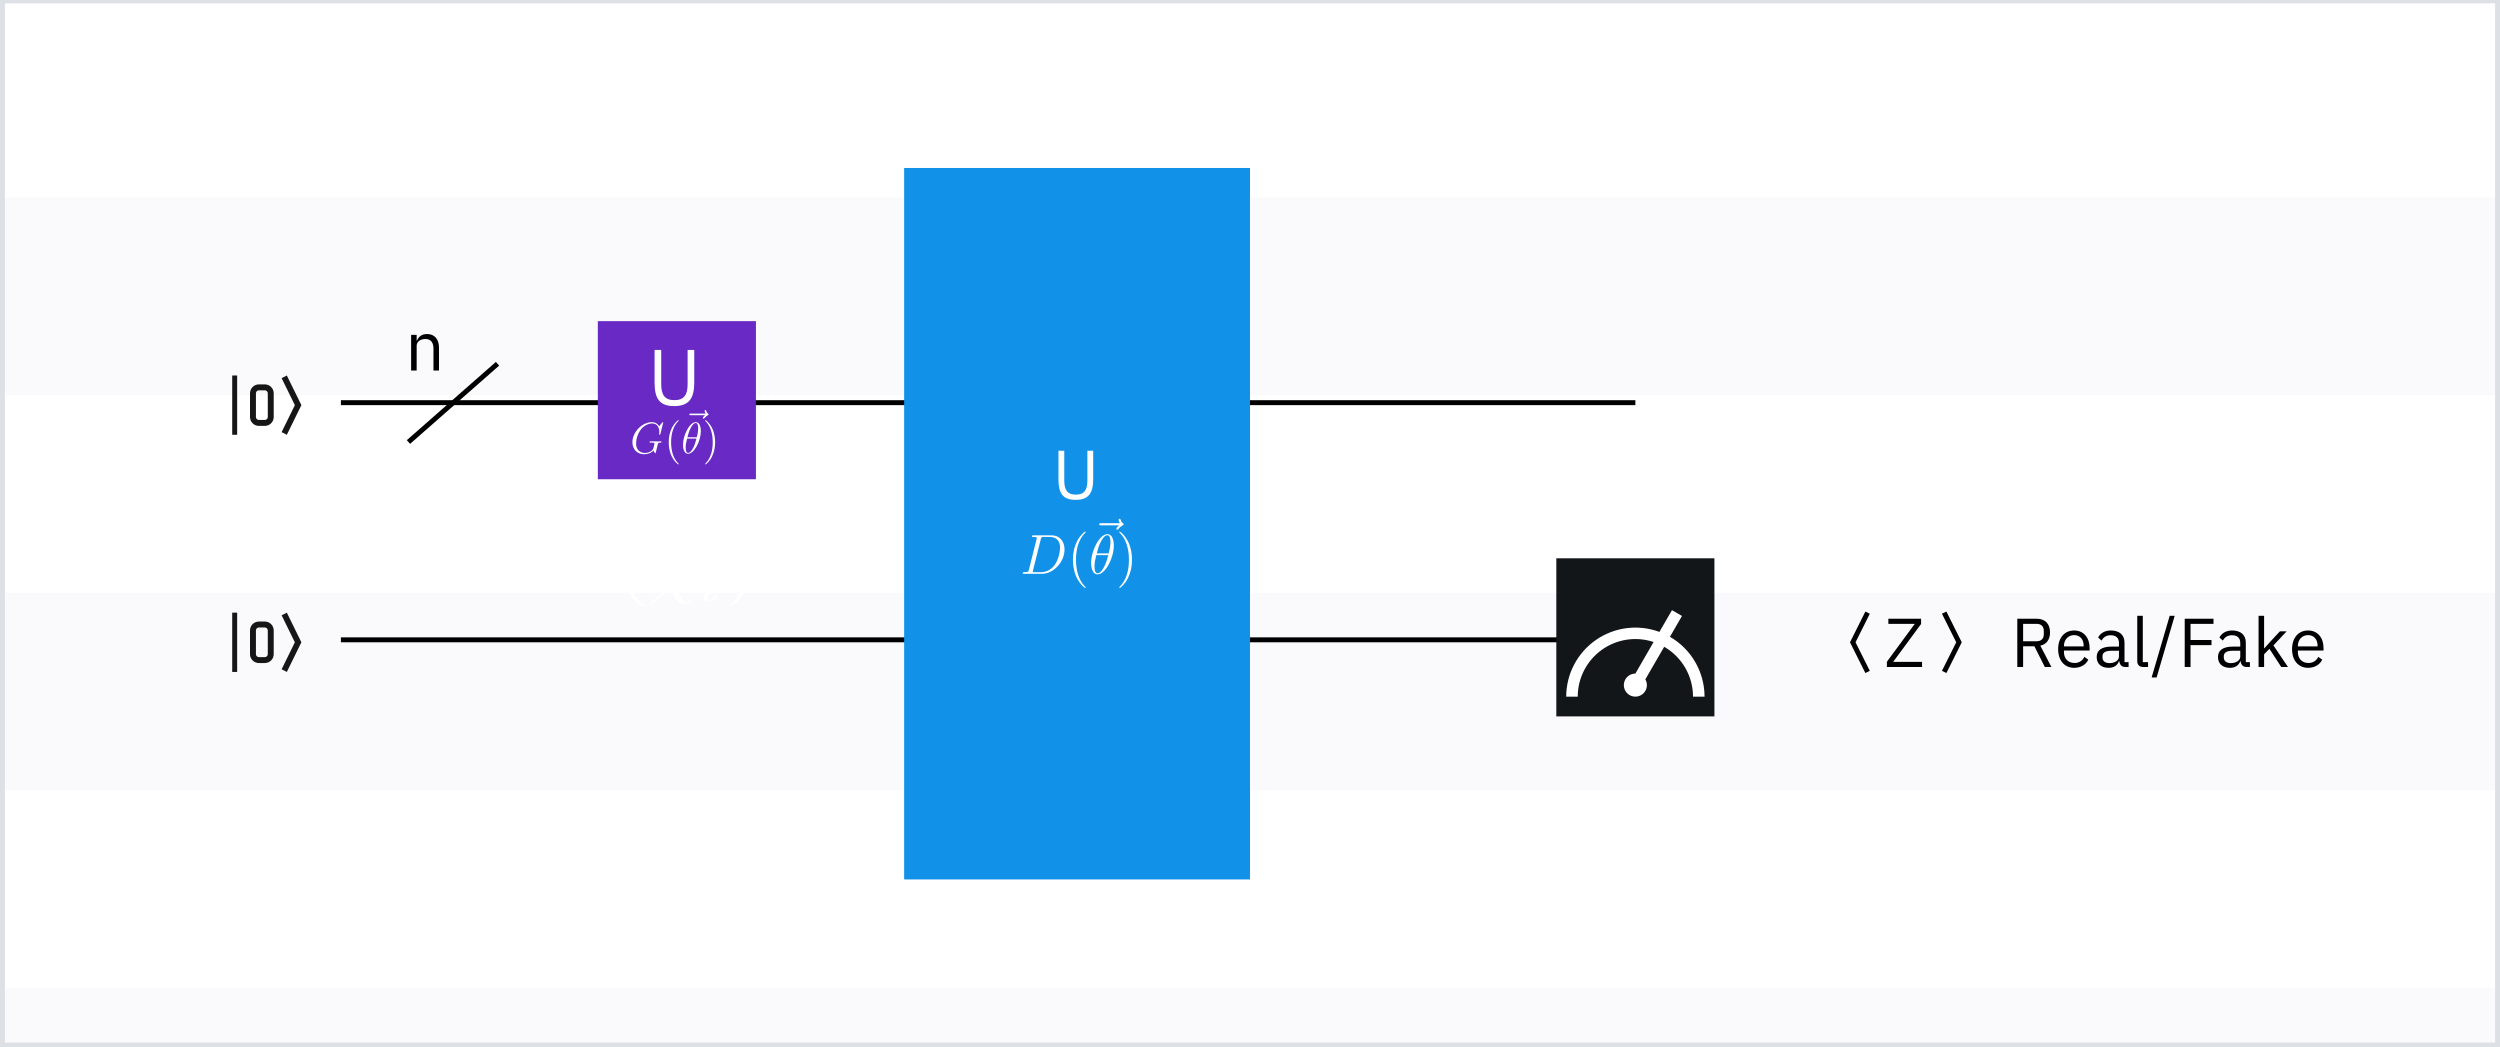 <svg width="506" height="212" viewBox="0 0 506 212" fill="none" xmlns="http://www.w3.org/2000/svg">
<rect x="0" y="0" width="506" height="212" fill="#333333" stroke="none"/>
<g clip-path="url(#clip0_1339_19136)">
<rect width="506" height="212" fill="white"/>
<rect opacity="0.4" y="200" width="506" height="40" fill="#F2F4F8"/>
<rect opacity="0.4" y="120" width="506" height="40" fill="#F2F4F8"/>
<rect opacity="0.4" y="40" width="506" height="40" fill="#F2F4F8"/>
<rect x="0.5" y="0.181" width="505" height="211.319" stroke="#DDE1E6"/>
<path fill-rule="evenodd" clip-rule="evenodd" d="M52.4 86.2H53.6C54.594 86.2 55.4 85.394 55.4 84.4V79.6C55.4 78.606 54.594 77.8 53.6 77.8H52.4C51.406 77.8 50.6 78.606 50.6 79.6V84.4C50.6 85.394 51.406 86.2 52.4 86.2ZM51.8 79.6C51.8 79.268 52.068 79 52.4 79H53.6C53.931 79 54.2 79.268 54.2 79.6V84.4C54.2 84.731 53.931 85 53.6 85H52.4C52.068 85 51.8 84.731 51.8 84.4V79.6Z" fill="#161616"/>
<path d="M58.054 88L57 87.46L59.68 82L57 76.54L58.054 76L61 82L58.054 88Z" fill="#161616"/>
<rect x="47" y="76" width="1" height="12" fill="#161616"/>
<line x1="69" y1="81.5" x2="331" y2="81.5" stroke="black"/>
<path fill-rule="evenodd" clip-rule="evenodd" d="M52.4 134.2H53.6C54.594 134.2 55.4 133.394 55.4 132.4V127.6C55.4 126.606 54.594 125.8 53.6 125.8H52.4C51.406 125.8 50.6 126.606 50.6 127.6V132.4C50.6 133.394 51.406 134.2 52.4 134.2ZM51.8 127.6C51.8 127.268 52.068 127 52.4 127H53.6C53.931 127 54.2 127.268 54.2 127.6V132.4C54.2 132.731 53.931 133 53.6 133H52.4C52.068 133 51.8 132.731 51.8 132.4V127.6Z" fill="#161616"/>
<path d="M58.054 136L57 135.46L59.68 130L57 124.54L58.054 124L61 130L58.054 136Z" fill="#161616"/>
<rect x="47" y="124" width="1" height="12" fill="#161616"/>
<line x1="69" y1="129.5" x2="331" y2="129.5" stroke="black"/>
<rect width="70" height="144" transform="translate(183 34)" fill="#1192E8"/>
<path d="M111.162 112.268C110.658 113.69 109.892 115.79 109.892 117.094C109.892 117.551 110.264 117.755 110.79 117.755C111.665 117.755 113.306 117.026 113.306 116.688C113.306 116.603 113.197 116.569 113.088 116.569C112.825 116.569 112.431 116.722 112.19 116.823C111.906 116.789 111.753 116.62 111.753 116.383C111.753 114.317 114.248 108.39 114.882 107.137C115.145 106.663 115.429 105.969 115.429 105.833C115.429 105.715 115.298 105.715 115.211 105.715C114.751 105.715 113.766 106.172 113.591 106.494C113.306 107.086 113.263 107.171 113 107.798C112.278 109.406 110.111 112.2 107.945 114.165C107.266 114.757 105.121 116.722 103.567 116.722C102.517 116.722 101.86 116.027 101.86 114.91C101.86 113.724 102.714 112.2 104.027 109.88C104.815 108.492 105.471 107.29 105.471 106.528C105.471 105.732 104.771 105.715 104.377 105.715C102.692 105.715 100.591 106.765 100.591 107.12C100.591 107.222 100.744 107.222 100.832 107.222C101.094 107.222 101.488 107.086 101.838 106.9C101.992 106.816 102.342 106.646 102.933 106.646C103.414 106.646 103.611 106.883 103.611 107.256C103.611 108.001 102.823 109.389 101.904 111.015C100.46 113.555 100 114.639 100 115.621C100 116.739 100.569 117.653 102.123 117.653C103.48 117.653 105.471 116.959 107.704 115.35C109.214 114.249 110.199 113.233 111.14 112.251L111.162 112.268Z" fill="white"/>
<path d="M120.226 118.379C122.94 118.187 124.384 117.081 124.384 116.065C124.384 114.992 122.867 113.92 120.226 113.739V113.13C120.226 112.735 120.226 112.577 121.598 112.577H122.064V112.204C121.408 112.238 120.314 112.238 119.613 112.238C118.913 112.238 117.804 112.238 117.147 112.204V112.577H117.614C118.986 112.577 118.986 112.735 118.986 113.13V113.751C116.549 113.92 114.93 114.959 114.93 116.054C114.93 117.205 116.622 118.199 118.986 118.368V118.989C118.986 119.384 118.986 119.542 117.614 119.542H117.147V119.914C117.804 119.881 118.898 119.881 119.599 119.881C120.299 119.881 121.408 119.881 122.064 119.914V119.542H121.598C120.226 119.542 120.226 119.384 120.226 118.989V118.379ZM118.986 118.052C117.716 117.939 116.403 117.476 116.403 116.065C116.403 114.801 117.439 114.202 118.986 114.067V118.052ZM120.226 114.067C121.51 114.146 122.911 114.597 122.911 116.054C122.911 117.499 121.568 117.961 120.226 118.052V114.067Z" fill="white"/>
<path d="M130.123 122.737C130.24 122.737 130.415 122.737 130.415 122.602C130.415 122.557 130.401 122.545 130.211 122.399C128.212 120.942 127.716 118.843 127.716 117.093C127.716 113.842 129.452 112.317 130.196 111.798C130.401 111.651 130.415 111.64 130.415 111.584C130.415 111.527 130.357 111.448 130.211 111.448C129.977 111.448 129.248 112.024 129.131 112.126C127.176 113.706 126.768 115.738 126.768 117.093C126.768 119.621 128.139 121.653 130.123 122.737Z" fill="white"/>
<path d="M140.01 113.231L139.66 113.502C139.412 113.706 139.368 113.785 139.368 113.864C139.368 113.999 139.528 114.123 139.704 114.123C139.864 114.123 139.937 114.044 139.981 114.01C140.185 113.83 140.535 113.491 141.221 113.243C141.367 113.186 141.527 113.13 141.527 112.972C141.527 112.825 141.381 112.769 141.308 112.723C140.827 112.498 140.696 112.238 140.623 112.069C140.594 111.978 140.521 111.82 140.287 111.82C140.068 111.82 139.952 111.967 139.952 112.08C139.952 112.148 140.054 112.441 140.302 112.712H135.195C134.962 112.712 134.641 112.712 134.641 112.972C134.641 113.231 134.962 113.231 135.195 113.231H140.01Z" fill="white"/>
<path d="M140.239 115.445C140.341 115.354 140.414 115.286 140.414 115.219C140.414 115.117 140.312 115.049 140.21 115.049C140.108 115.049 140.078 115.072 139.947 115.185L136.489 118.018C135.657 116.246 135.657 116.223 135.322 115.738C135.176 115.501 134.811 114.937 133.44 114.937C132.477 114.937 132.083 115.557 132.083 115.715C132.083 115.806 132.17 115.862 132.302 115.862C132.477 115.862 132.491 115.806 132.535 115.715C132.71 115.377 133.104 115.253 133.323 115.253C134.125 115.253 135.293 118.109 135.57 118.763L131.966 121.721C131.82 121.845 131.791 121.857 131.791 121.936C131.791 122.037 131.893 122.105 132.01 122.105C132.054 122.105 132.112 122.105 132.273 121.97L135.73 119.136C136.868 121.755 137.16 121.868 137.715 122.06C137.948 122.139 138.342 122.218 138.78 122.218C139.684 122.218 140.122 121.631 140.122 121.439C140.122 121.337 140.035 121.292 139.903 121.292C139.743 121.292 139.714 121.349 139.67 121.439C139.553 121.687 139.203 121.902 138.882 121.902C138.444 121.902 137.934 121.021 137.729 120.683C137.394 120.118 137.394 120.096 136.635 118.402L140.239 115.445Z" fill="white"/>
<path d="M144.728 116.352C144.728 116.149 144.532 116.014 144.28 116.014C143.984 116.014 143.667 116.234 143.667 116.479C143.667 116.691 143.864 116.818 144.105 116.818C144.455 116.818 144.728 116.564 144.728 116.352ZM144.072 119.307C144.116 119.223 144.214 119.019 144.258 118.943C144.291 118.867 144.335 118.782 144.335 118.638C144.335 118.164 143.787 117.902 143.24 117.902C142.124 117.902 141.588 119.019 141.588 119.206C141.588 119.248 141.632 119.324 141.785 119.324C141.938 119.324 141.971 119.273 142.004 119.197C142.31 118.376 142.89 118.181 143.196 118.181C143.415 118.181 143.492 118.291 143.492 118.486C143.492 118.655 143.426 118.782 143.404 118.842L142.835 119.925C142.704 120.171 142.704 120.188 142.562 120.476C142.42 120.73 142.365 120.84 142.365 120.984C142.365 121.415 142.868 121.72 143.47 121.72C144.575 121.72 145.122 120.603 145.122 120.416C145.122 120.399 145.111 120.298 144.915 120.298C144.761 120.298 144.75 120.34 144.685 120.501C144.51 120.933 144.061 121.441 143.503 121.441C143.306 121.441 143.207 121.339 143.207 121.136C143.207 120.967 143.273 120.84 143.415 120.577L144.072 119.307Z" fill="white"/>
<path d="M151.217 117.093C151.217 116.02 150.984 114.733 150.079 113.401C149.364 112.363 148.036 111.448 147.774 111.448C147.628 111.448 147.584 111.527 147.584 111.584C147.584 111.629 147.584 111.651 147.759 111.787C149.802 113.288 150.269 115.354 150.269 117.093C150.269 120.333 148.532 121.868 147.788 122.387C147.599 122.534 147.584 122.545 147.584 122.602C147.584 122.658 147.628 122.737 147.774 122.737C148.007 122.737 148.737 122.161 148.853 122.06C150.808 120.479 151.217 118.447 151.217 117.093Z" fill="white"/>
<rect x="315" y="113" width="32" height="32" fill="#121619"/>
<path d="M338 128.89L340.427 124.667L338.408 123.5L335.865 127.898C331.573 126.308 326.774 126.916 323.014 129.527C319.254 132.138 317.008 136.422 317 141H319.333C319.336 137.252 321.14 133.733 324.181 131.543C327.222 129.352 331.131 128.756 334.687 129.94L331 136.333C329.944 136.332 329.018 137.041 328.744 138.061C328.47 139.081 328.915 140.158 329.83 140.687C330.744 141.215 331.9 141.064 332.647 140.317C333.394 139.57 333.546 138.415 333.018 137.5L336.833 130.908C340.439 132.99 342.662 136.836 342.667 141H345C344.995 136.003 342.327 131.388 338 128.89Z" fill="white"/>
<path d="M389.022 133.964H383.17L388.826 126.292V125.228H382.204V126.264H387.552L381.91 133.936V135H389.022V133.964Z" fill="black"/>
<path d="M409.478 130.8H411.76L413.874 135H415.204L412.964 130.688C414.238 130.394 414.924 129.428 414.924 128C414.924 126.222 413.902 125.228 412.194 125.228H408.302V135H409.478V130.8ZM409.478 129.792V126.264H412.194C413.118 126.264 413.664 126.768 413.664 127.664V128.392C413.664 129.288 413.118 129.792 412.194 129.792H409.478ZM419.816 135.168C421.174 135.168 422.21 134.496 422.672 133.516L421.874 132.942C421.496 133.74 420.796 134.188 419.886 134.188C418.542 134.188 417.744 133.25 417.744 132.004V131.668H422.938V131.136C422.938 129.092 421.748 127.608 419.816 127.608C417.856 127.608 416.568 129.092 416.568 131.388C416.568 133.684 417.856 135.168 419.816 135.168ZM419.816 128.546C420.964 128.546 421.734 129.4 421.734 130.674V130.828H417.744V130.73C417.744 129.47 418.598 128.546 419.816 128.546ZM430.824 135V134.02H429.998V130.044C429.998 128.518 428.962 127.608 427.226 127.608C425.924 127.608 425.056 128.252 424.664 129.022L425.336 129.652C425.728 128.994 426.302 128.574 427.17 128.574C428.318 128.574 428.878 129.134 428.878 130.156V130.87H427.45C425.35 130.87 424.37 131.626 424.37 132.984C424.37 134.328 425.266 135.168 426.792 135.168C427.8 135.168 428.57 134.706 428.878 133.824H428.948C429.032 134.496 429.368 135 430.194 135H430.824ZM426.974 134.216C426.106 134.216 425.546 133.81 425.546 133.096V132.802C425.546 132.102 426.12 131.71 427.394 131.71H428.878V132.9C428.878 133.642 428.08 134.216 426.974 134.216ZM434.766 135V134.02H433.702V124.64H432.582V133.838C432.582 134.51 433.002 135 433.772 135H434.766ZM436.501 137.114L440.155 124.64H439.147L435.493 137.114H436.501ZM443.364 135V130.576H447.606V129.54H443.364V126.264H448.012V125.228H442.188V135H443.364ZM455.376 135V134.02H454.55V130.044C454.55 128.518 453.514 127.608 451.778 127.608C450.476 127.608 449.608 128.252 449.216 129.022L449.888 129.652C450.28 128.994 450.854 128.574 451.722 128.574C452.87 128.574 453.43 129.134 453.43 130.156V130.87H452.002C449.902 130.87 448.922 131.626 448.922 132.984C448.922 134.328 449.818 135.168 451.344 135.168C452.352 135.168 453.122 134.706 453.43 133.824H453.5C453.584 134.496 453.92 135 454.746 135H455.376ZM451.526 134.216C450.658 134.216 450.098 133.81 450.098 133.096V132.802C450.098 132.102 450.672 131.71 451.946 131.71H453.43V132.9C453.43 133.642 452.632 134.216 451.526 134.216ZM457.134 135H458.254V132.424L459.332 131.318L461.726 135H463.084L460.144 130.632L462.818 127.776H461.46L459.416 129.974L458.31 131.206H458.254V124.64H457.134V135ZM467.161 135.168C468.519 135.168 469.555 134.496 470.017 133.516L469.219 132.942C468.841 133.74 468.141 134.188 467.231 134.188C465.887 134.188 465.089 133.25 465.089 132.004V131.668H470.283V131.136C470.283 129.092 469.093 127.608 467.161 127.608C465.201 127.608 463.913 129.092 463.913 131.388C463.913 133.684 465.201 135.168 467.161 135.168ZM467.161 128.546C468.309 128.546 469.079 129.4 469.079 130.674V130.828H465.089V130.73C465.089 129.47 465.943 128.546 467.161 128.546Z" fill="black"/>
<path d="M208.254 115.294C208.152 115.693 208.129 115.807 207.331 115.807C207.114 115.807 207 115.807 207 116.013C207 116.138 207.068 116.138 207.296 116.138H210.911C213.214 116.138 215.46 113.755 215.46 111.212C215.46 109.571 214.48 108.351 212.849 108.351H209.189C208.972 108.351 208.87 108.351 208.87 108.567C208.87 108.681 208.972 108.681 209.144 108.681C209.839 108.681 209.839 108.772 209.839 108.898C209.839 108.921 209.839 108.989 209.793 109.16L208.254 115.294ZM210.66 109.126C210.763 108.704 210.808 108.681 211.253 108.681H212.507C213.579 108.681 214.559 109.263 214.559 110.836C214.559 111.406 214.331 113.39 213.225 114.644C212.906 115.021 212.04 115.807 210.728 115.807H209.429C209.269 115.807 209.246 115.807 209.178 115.796C209.052 115.784 209.041 115.762 209.041 115.67C209.041 115.591 209.064 115.522 209.087 115.42L210.66 109.126Z" fill="white"/>
<path d="M219.75 118.909C219.75 118.875 219.75 118.852 219.556 118.658C218.416 117.506 217.778 115.625 217.778 113.299C217.778 111.087 218.314 109.183 219.636 107.838C219.75 107.735 219.75 107.712 219.75 107.678C219.75 107.61 219.693 107.587 219.648 107.587C219.499 107.587 218.565 108.408 218.006 109.525C217.424 110.677 217.162 111.897 217.162 113.299C217.162 114.314 217.322 115.671 217.915 116.891C218.587 118.259 219.522 119 219.648 119C219.693 119 219.75 118.977 219.75 118.909Z" fill="white"/>
<path d="M226.503 106.323C226.366 106.448 225.944 106.847 225.944 107.007C225.944 107.121 226.047 107.223 226.161 107.223C226.264 107.223 226.309 107.155 226.389 107.041C226.663 106.699 226.97 106.482 227.233 106.334C227.347 106.266 227.427 106.231 227.427 106.106C227.427 106.003 227.335 105.946 227.267 105.889C226.948 105.673 226.868 105.365 226.834 105.228C226.799 105.137 226.765 105 226.606 105C226.537 105 226.4 105.046 226.4 105.217C226.4 105.319 226.469 105.593 226.685 105.901H222.854C222.661 105.901 222.467 105.901 222.467 106.117C222.467 106.323 222.672 106.323 222.854 106.323H226.503Z" fill="white"/>
<path d="M225.437 110.403C225.437 109.24 225.072 108.111 224.137 108.111C222.541 108.111 220.842 111.452 220.842 113.96C220.842 114.485 220.956 116.252 222.153 116.252C223.704 116.252 225.437 112.991 225.437 110.403ZM221.982 112.011C222.153 111.338 222.392 110.38 222.848 109.571C223.225 108.887 223.624 108.339 224.125 108.339C224.502 108.339 224.753 108.659 224.753 109.753C224.753 110.164 224.718 110.734 224.388 112.011H221.982ZM224.308 112.353C224.023 113.47 223.783 114.188 223.373 114.907C223.042 115.488 222.643 116.024 222.164 116.024C221.811 116.024 221.526 115.75 221.526 114.622C221.526 113.881 221.708 113.105 221.891 112.353H224.308Z" fill="white"/>
<path d="M229.114 113.299C229.114 112.433 229 111.019 228.361 109.696C227.688 108.328 226.753 107.587 226.628 107.587C226.582 107.587 226.525 107.61 226.525 107.678C226.525 107.712 226.525 107.735 226.719 107.929C227.859 109.081 228.498 110.962 228.498 113.288C228.498 115.5 227.962 117.404 226.639 118.749C226.525 118.852 226.525 118.875 226.525 118.909C226.525 118.977 226.582 119 226.628 119C226.776 119 227.711 118.179 228.27 117.062C228.851 115.899 229.114 114.667 229.114 113.299Z" fill="white"/>
<rect x="121" y="65" width="32" height="32" fill="#6929C4"/>
<path d="M132.486 70.832V77.424C132.486 80.672 133.478 82.192 136.454 82.192C139.43 82.192 140.518 80.672 140.518 77.424V70.832H139.174V77.744C139.174 79.872 138.486 80.992 136.502 80.992C134.518 80.992 133.83 79.872 133.83 77.744V70.832H132.486Z" fill="white"/>
<line x1="82.67" y1="89.464" x2="100.701" y2="73.624" stroke="black"/>
<path d="M84.332 75V69.988C84.332 69.064 85.2 68.616 86.096 68.616C87.174 68.616 87.734 69.274 87.734 70.562V75H88.853V70.366C88.853 68.616 87.915 67.608 86.431 67.608C85.353 67.608 84.737 68.14 84.388 68.952H84.332V67.776H83.212V75H84.332Z" fill="black"/>
<path d="M214.232 91.228V96.996C214.232 99.838 215.1 101.168 217.704 101.168C220.308 101.168 221.26 99.838 221.26 96.996V91.228H220.084V97.276C220.084 99.138 219.482 100.118 217.746 100.118C216.01 100.118 215.408 99.138 215.408 97.276V91.228H214.232Z" fill="white"/>
<path d="M393.5 124L396.5 130L393.5 136" stroke="black"/>
<path d="M378 124L375 130L378 136" stroke="black"/>
</g>
<path d="M134.235 85.525C134.235 85.444 134.172 85.444 134.154 85.444C134.137 85.444 134.101 85.444 134.029 85.534L133.411 86.278C133.366 86.206 133.187 85.892 132.838 85.686C132.452 85.444 132.067 85.444 131.933 85.444C130.016 85.444 128 87.397 128 89.511C128 90.99 129.021 91.939 130.365 91.939C131.01 91.939 131.825 91.724 132.273 91.16C132.372 91.5 132.569 91.742 132.632 91.742C132.676 91.742 132.685 91.715 132.694 91.715C132.703 91.697 132.775 91.384 132.82 91.223L132.963 90.649C133.035 90.354 133.071 90.228 133.133 89.959C133.223 89.619 133.241 89.592 133.733 89.583C133.769 89.583 133.877 89.583 133.877 89.413C133.877 89.323 133.787 89.323 133.76 89.323C133.608 89.323 133.438 89.341 133.277 89.341H132.793C132.417 89.341 132.022 89.323 131.655 89.323C131.574 89.323 131.467 89.323 131.467 89.485C131.467 89.574 131.539 89.574 131.539 89.583H131.763C132.47 89.583 132.47 89.655 132.47 89.789C132.47 89.798 132.3 90.703 132.13 90.972C131.789 91.473 131.082 91.679 130.553 91.679C129.863 91.679 128.744 91.321 128.744 89.771C128.744 89.171 128.959 87.8 129.828 86.788C130.392 86.143 131.225 85.704 132.013 85.704C133.071 85.704 133.447 86.609 133.447 87.433C133.447 87.576 133.411 87.773 133.411 87.899C133.411 87.98 133.501 87.98 133.527 87.98C133.626 87.98 133.635 87.971 133.671 87.809L134.235 85.525Z" fill="white"/>
<path d="M137.383 93.928C137.383 93.901 137.383 93.883 137.231 93.731C136.335 92.826 135.833 91.348 135.833 89.52C135.833 87.782 136.254 86.286 137.294 85.229C137.383 85.149 137.383 85.131 137.383 85.104C137.383 85.05 137.338 85.032 137.303 85.032C137.186 85.032 136.452 85.677 136.013 86.555C135.556 87.46 135.35 88.418 135.35 89.52C135.35 90.318 135.475 91.384 135.941 92.342C136.469 93.417 137.204 94 137.303 94C137.338 94 137.383 93.982 137.383 93.928Z" fill="white"/>
<path d="M142.691 84.039C142.583 84.138 142.252 84.451 142.252 84.577C142.252 84.666 142.332 84.747 142.422 84.747C142.503 84.747 142.539 84.693 142.601 84.604C142.816 84.335 143.058 84.165 143.264 84.048C143.354 83.994 143.416 83.968 143.416 83.869C143.416 83.788 143.345 83.744 143.291 83.699C143.04 83.529 142.978 83.287 142.951 83.179C142.924 83.108 142.897 83 142.771 83C142.718 83 142.61 83.036 142.61 83.17C142.61 83.251 142.664 83.466 142.834 83.708H139.824C139.672 83.708 139.52 83.708 139.52 83.878C139.52 84.039 139.681 84.039 139.824 84.039H142.691Z" fill="white"/>
<path d="M141.851 87.245C141.851 86.331 141.564 85.444 140.829 85.444C139.575 85.444 138.24 88.069 138.24 90.04C138.24 90.452 138.33 91.841 139.27 91.841C140.489 91.841 141.851 89.279 141.851 87.245ZM139.136 88.508C139.27 87.98 139.459 87.227 139.817 86.591C140.113 86.053 140.426 85.624 140.82 85.624C141.116 85.624 141.313 85.874 141.313 86.734C141.313 87.057 141.286 87.505 141.026 88.508H139.136ZM140.964 88.777C140.74 89.655 140.552 90.219 140.229 90.784C139.969 91.24 139.656 91.662 139.279 91.662C139.002 91.662 138.778 91.447 138.778 90.56C138.778 89.977 138.921 89.368 139.064 88.777H140.964Z" fill="white"/>
<path d="M144.741 89.52C144.741 88.84 144.651 87.729 144.149 86.689C143.621 85.615 142.886 85.032 142.788 85.032C142.752 85.032 142.707 85.05 142.707 85.104C142.707 85.131 142.707 85.149 142.859 85.301C143.755 86.206 144.257 87.684 144.257 89.511C144.257 91.249 143.836 92.746 142.797 93.803C142.707 93.883 142.707 93.901 142.707 93.928C142.707 93.982 142.752 94 142.788 94C142.904 94 143.639 93.355 144.078 92.477C144.535 91.563 144.741 90.596 144.741 89.52Z" fill="white"/>
<defs>
<clipPath id="clip0_1339_19136">
<rect width="506" height="212" fill="white"/>
</clipPath>
</defs>
</svg>
